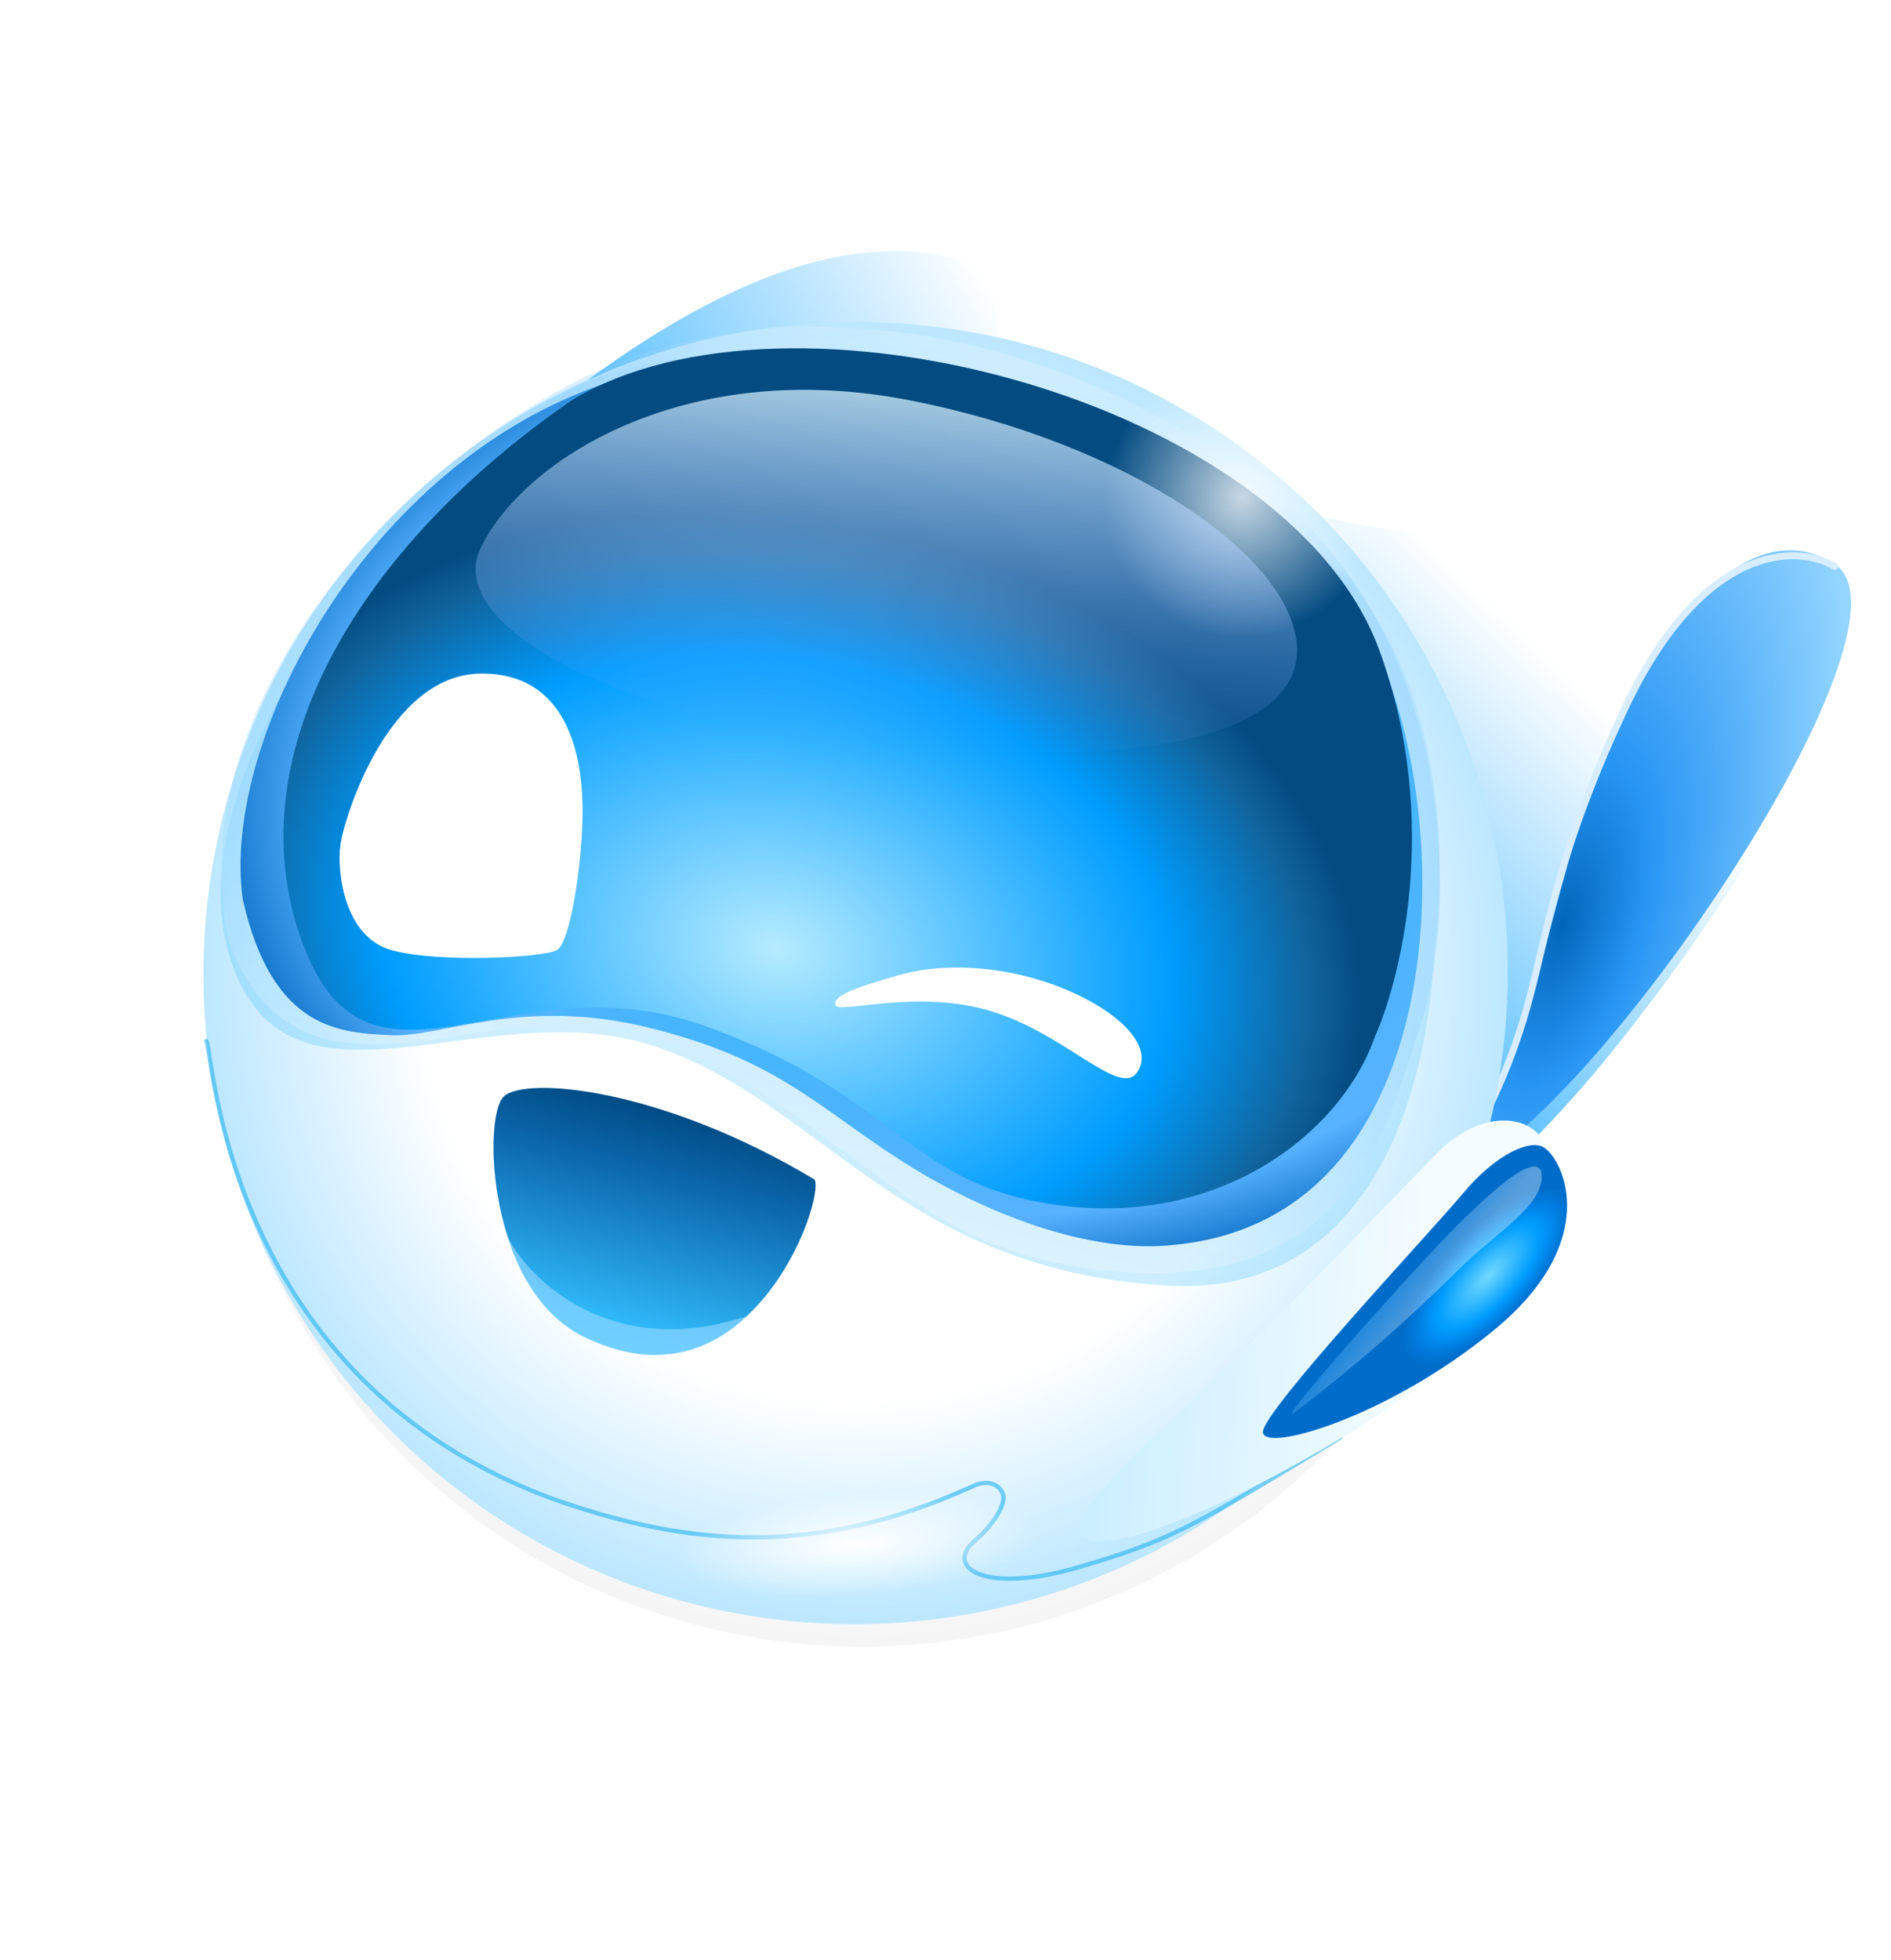 <svg width="220" height="228" viewBox="0 0 220 228" fill="none" xmlns="http://www.w3.org/2000/svg">
<g clip-path="url(#clip0_379_8835)">
<g filter="url(#filter0_d_379_8835)">
<path d="M80.813 185.973C40.518 175.217 16.648 133.875 27.496 93.632C38.344 53.388 79.804 29.483 120.099 40.239C160.393 50.994 184.264 92.337 173.416 132.58C162.567 172.823 121.108 196.728 80.813 185.973Z" fill="url(#paint0_radial_379_8835)"/>
</g>
<g filter="url(#filter1_d_379_8835)">
<path d="M102.102 26.286C72.112 27.928 35.01 72.785 35.01 72.785C35.01 72.785 63.796 97.738 91.839 87.954C119.883 78.17 112.95 56.59 113.576 50.363C114.709 38.728 122.709 25.155 102.102 26.286Z" fill="url(#paint1_linear_379_8835)"/>
</g>
<g filter="url(#filter2_d_379_8835)">
<path d="M111.481 103.111C111.738 130.468 117.341 165.799 137.398 159.266C147.507 155.976 170.746 139.835 186.661 120.407C202.576 100.978 220.104 72.307 213.471 65.842C200.098 52.81 164.966 67.825 136.373 49.836C127.423 44.206 111.225 75.753 111.481 103.111Z" fill="url(#paint2_linear_379_8835)"/>
</g>
<path d="M169.843 136.447C185.949 129.332 223.713 73.428 213.667 65.778C201.998 57.794 188.702 78.556 184.001 94.853C179.3 111.15 180.078 110.367 176.038 122.258C174.638 127.788 170.87 131.455 169.843 136.447Z" fill="url(#paint3_radial_379_8835)"/>
<path d="M213.462 65.893C209.009 63.226 198.071 63.286 189.068 82.356C180.065 101.425 179.928 110.817 176.654 120.405C174.811 125.946 172.265 131.231 169.079 136.13" stroke="#D8EDFF" stroke-width="0.8" stroke-linecap="round"/>
<path d="M119.263 40.026C104.772 36.159 89.45 36.672 75.235 41.497C61.019 46.323 48.549 55.246 39.401 67.137C30.252 79.028 24.836 93.354 23.838 108.303C22.841 123.252 26.305 138.152 33.794 151.12C41.283 164.087 52.461 174.54 65.912 181.155C79.364 187.771 94.486 190.252 109.367 188.286C124.247 186.319 138.217 179.993 149.51 170.108C160.804 160.222 168.913 147.221 172.813 132.749C178.043 113.342 175.339 92.67 165.296 75.281C155.254 57.892 138.695 45.21 119.263 40.026V40.026Z" fill="url(#paint4_radial_379_8835)"/>
<path opacity="0.647" d="M155.912 167.236C138.69 177.639 136.418 179.125 125.436 182.33C114.454 185.535 109.709 182.291 113.506 179.146C115.268 177.686 117.046 175.168 116.707 173.905C116.368 172.642 114.837 172.06 113.075 172.936C95.046 181.159 80.296 179.902 64.964 174.592C25.971 160.769 24.73 121.744 24.021 121.1" stroke="#2FB6EF" stroke-width="0.5" stroke-linecap="round"/>
<path d="M102.352 170.957C84.136 170.966 62.866 169.593 62.859 175.327C62.851 181.061 87.132 192.007 105.348 191.997C123.563 191.988 137.008 182.323 137.016 176.591C137.023 170.86 120.567 170.948 102.352 170.957Z" fill="url(#paint5_radial_379_8835)"/>
<g opacity="0.518">
<path opacity="0.395" d="M166.816 110.879C166.816 110.879 172.342 78.391 151.601 62.492C130.859 46.593 83.399 32.321 62.408 47.715C41.417 63.109 20.155 92.208 26.966 112.047C33.777 131.885 56.623 115.14 76.195 121.723C95.767 128.306 104.632 147.581 135.565 149.547C166.497 151.513 166.816 110.879 166.816 110.879Z" fill="url(#paint6_linear_379_8835)"/>
<path opacity="0.518" d="M165.362 118.907C168.882 108.482 171.267 74.881 146.254 55.959C121.242 37.036 89.084 32.708 66.153 44.817C43.452 56.806 20.95 83.925 26.643 109.632C26.624 109.582 26.715 109.813 26.802 110.041C35.867 132.898 59.787 112.949 77.646 121.245C102.164 132.635 106.346 146.844 132.167 148.044C157.988 149.245 161.84 129.329 165.362 118.907Z" fill="url(#paint7_linear_379_8835)"/>
</g>
<path d="M160.866 77.289C152.249 56.54 97.229 39.765 70.796 44.47C42.474 53.845 25.633 86.353 28.25 104.636C31.716 120.015 39.763 120.124 45.5 120.427C51.238 120.73 60.607 115.922 75.358 119.519C90.11 123.116 94.896 128.574 104.526 134.819C114.155 141.064 126.816 146.015 136.838 144.791C168.342 141.583 169.484 98.037 160.866 77.289Z" fill="url(#paint8_radial_379_8835)"/>
<path d="M159.97 120.558C162.543 114.847 167.972 95.942 160.387 75.401C149.448 46.442 91.646 31.28 66.524 46.569C66.565 46.539 66.346 46.686 66.131 46.837C42.163 63.464 27.337 87.449 35.006 109.184C42.675 130.918 59.115 111.126 82.022 119.349C104.928 127.571 105.268 137.991 123.66 140.264C142.051 142.538 156.02 131.866 159.97 120.558Z" fill="url(#paint9_radial_379_8835)"/>
<path opacity="0.782" d="M135.598 76.723C123.26 73.431 116.017 60.523 119.42 47.892C122.824 35.261 135.585 27.691 147.923 30.983C160.262 34.275 167.505 47.183 164.101 59.813C160.697 72.444 147.936 80.015 135.598 76.723Z" fill="url(#paint10_radial_379_8835)"/>
<path opacity="0.873" d="M105.725 46.547C79.421 41.438 60.724 53.683 55.913 63.755C51.556 72.731 72.047 84.01 102.174 86.79C128.134 89.189 150.984 86.996 150.91 75.492C150.602 64.759 131.102 51.476 105.725 46.547Z" fill="url(#paint11_linear_379_8835)"/>
<g filter="url(#filter3_d_379_8835)">
<path d="M58.598 127.567C61.048 125.193 76.892 126.487 94.77 137.22C96.025 139.597 87.133 165.177 67.665 155.364C56.752 149.754 56.147 129.943 58.598 127.567Z" fill="url(#paint12_linear_379_8835)"/>
</g>
<path opacity="0.683" d="M86.891 153.099C82.68 157.169 76.309 159.715 67.791 155.428C63.553 153.296 60.276 148.5 59.124 143.877C60.394 147.206 69.946 158.754 86.891 153.099Z" fill="#8DD6FF"/>
<g filter="url(#filter4_d_379_8835)">
<path d="M132.262 124.786C130.201 127.64 123.944 120.263 115.304 117.629C106.664 114.995 97.455 118.01 97.194 116.922C96.933 115.834 99.138 114.999 104.604 113.431C110.07 111.863 117.489 112.384 123.997 115.111C130.506 117.838 134.321 121.928 132.262 124.786Z" fill="white"/>
</g>
<g filter="url(#filter5_d_379_8835)">
<path d="M39.597 98.339C39.189 101.494 40.067 109.071 45.632 110.556C51.197 112.041 63.216 111.392 64.776 110.536C66.336 109.681 67.683 100.763 67.775 94.907C67.867 89.052 66.611 78.222 55.877 78.36C45.143 78.498 40.005 95.183 39.597 98.339Z" fill="white"/>
</g>
<g filter="url(#filter6_d_379_8835)">
<path d="M180.089 133.15C179.408 129.334 174.061 127.449 168.367 132.035C167.043 133.101 154.882 146.074 144.438 156.31C134.752 165.804 124.639 174.592 125.632 177.186C127.648 182.458 156.923 167.614 168.722 157.335C180.521 147.055 180.77 136.966 180.089 133.15Z" fill="url(#paint13_linear_379_8835)"/>
</g>
<path d="M179.612 133.48C177.983 132.445 173.911 134.374 170.227 138.799C166.542 143.225 146.909 164.121 146.931 166.587C146.953 169.052 161.483 164.904 173.899 154.66C186.314 144.417 181.984 134.986 179.612 133.48Z" fill="url(#paint14_radial_379_8835)"/>
<path opacity="0.35" d="M179.31 136.257C179.954 140.135 174.302 143.106 169.646 147.743C163.69 153.662 157.349 159.183 150.665 164.269C147.583 166.578 164.632 147.418 169.496 142.585C174.361 137.753 178.484 134.325 179.31 136.257Z" fill="url(#paint15_linear_379_8835)"/>
</g>
<defs>
<filter id="filter0_d_379_8835" x="9.879" y="25.662" width="181.154" height="180.887" filterUnits="userSpaceOnUse" color-interpolation-filters="sRGB">
<feFlood flood-opacity="0" result="BackgroundImageFix"/>
<feColorMatrix in="SourceAlpha" type="matrix" values="0 0 0 0 0 0 0 0 0 0 0 0 0 0 0 0 0 0 127 0" result="hardAlpha"/>
<feOffset dy="3"/>
<feGaussianBlur stdDeviation="7.5"/>
<feColorMatrix type="matrix" values="0 0 0 0 0.063 0 0 0 0 0.596 0 0 0 0 1 0 0 0 0.15 0"/>
<feBlend mode="normal" in2="BackgroundImageFix" result="effect1_dropShadow_379_8835"/>
<feBlend mode="normal" in="SourceGraphic" in2="effect1_dropShadow_379_8835" result="shape"/>
</filter>
<filter id="filter1_d_379_8835" x="20.01" y="14.221" width="111.037" height="94.008" filterUnits="userSpaceOnUse" color-interpolation-filters="sRGB">
<feFlood flood-opacity="0" result="BackgroundImageFix"/>
<feColorMatrix in="SourceAlpha" type="matrix" values="0 0 0 0 0 0 0 0 0 0 0 0 0 0 0 0 0 0 127 0" result="hardAlpha"/>
<feOffset dy="3"/>
<feGaussianBlur stdDeviation="7.5"/>
<feColorMatrix type="matrix" values="0 0 0 0 0.216 0 0 0 0 0.651 0 0 0 0 0.969 0 0 0 0.15 0"/>
<feBlend mode="normal" in2="BackgroundImageFix" result="effect1_dropShadow_379_8835"/>
<feBlend mode="normal" in="SourceGraphic" in2="effect1_dropShadow_379_8835" result="shape"/>
</filter>
<filter id="filter2_d_379_8835" x="96.478" y="37.188" width="133.434" height="140.879" filterUnits="userSpaceOnUse" color-interpolation-filters="sRGB">
<feFlood flood-opacity="0" result="BackgroundImageFix"/>
<feColorMatrix in="SourceAlpha" type="matrix" values="0 0 0 0 0 0 0 0 0 0 0 0 0 0 0 0 0 0 127 0" result="hardAlpha"/>
<feOffset dy="3.011"/>
<feGaussianBlur stdDeviation="7.5"/>
<feColorMatrix type="matrix" values="0 0 0 0 0.216 0 0 0 0 0.651 0 0 0 0 0.969 0 0 0 0.15 0"/>
<feBlend mode="normal" in2="BackgroundImageFix" result="effect1_dropShadow_379_8835"/>
<feBlend mode="normal" in="SourceGraphic" in2="effect1_dropShadow_379_8835" result="shape"/>
</filter>
<filter id="filter3_d_379_8835" x="55.404" y="124.55" width="41.492" height="35.054" filterUnits="userSpaceOnUse" color-interpolation-filters="sRGB">
<feFlood flood-opacity="0" result="BackgroundImageFix"/>
<feColorMatrix in="SourceAlpha" type="matrix" values="0 0 0 0 0 0 0 0 0 0 0 0 0 0 0 0 0 0 127 0" result="hardAlpha"/>
<feOffset/>
<feGaussianBlur stdDeviation="1.004"/>
<feColorMatrix type="matrix" values="0 0 0 0 0.008 0 0 0 0 0.655 0 0 0 0 1 0 0 0 0.776 0"/>
<feBlend mode="normal" in2="BackgroundImageFix" result="effect1_dropShadow_379_8835"/>
<feBlend mode="normal" in="SourceGraphic" in2="effect1_dropShadow_379_8835" result="shape"/>
</filter>
<filter id="filter4_d_379_8835" x="93.157" y="108.538" width="43.682" height="20.911" filterUnits="userSpaceOnUse" color-interpolation-filters="sRGB">
<feFlood flood-opacity="0" result="BackgroundImageFix"/>
<feColorMatrix in="SourceAlpha" type="matrix" values="0 0 0 0 0 0 0 0 0 0 0 0 0 0 0 0 0 0 127 0" result="hardAlpha"/>
<feOffset/>
<feGaussianBlur stdDeviation="2.008"/>
<feColorMatrix type="matrix" values="0 0 0 0 1 0 0 0 0 1 0 0 0 0 1 0 0 0 1 0"/>
<feBlend mode="normal" in2="BackgroundImageFix" result="effect1_dropShadow_379_8835"/>
<feBlend mode="normal" in="SourceGraphic" in2="effect1_dropShadow_379_8835" result="shape"/>
</filter>
<filter id="filter5_d_379_8835" x="33.484" y="72.334" width="40.32" height="45.133" filterUnits="userSpaceOnUse" color-interpolation-filters="sRGB">
<feFlood flood-opacity="0" result="BackgroundImageFix"/>
<feColorMatrix in="SourceAlpha" type="matrix" values="0 0 0 0 0 0 0 0 0 0 0 0 0 0 0 0 0 0 127 0" result="hardAlpha"/>
<feOffset/>
<feGaussianBlur stdDeviation="3.013"/>
<feColorMatrix type="matrix" values="0 0 0 0 1 0 0 0 0 1 0 0 0 0 1 0 0 0 1 0"/>
<feBlend mode="normal" in2="BackgroundImageFix" result="effect1_dropShadow_379_8835"/>
<feBlend mode="normal" in="SourceGraphic" in2="effect1_dropShadow_379_8835" result="shape"/>
</filter>
<filter id="filter6_d_379_8835" x="121.547" y="126.331" width="62.774" height="56.975" filterUnits="userSpaceOnUse" color-interpolation-filters="sRGB">
<feFlood flood-opacity="0" result="BackgroundImageFix"/>
<feColorMatrix in="SourceAlpha" type="matrix" values="0 0 0 0 0 0 0 0 0 0 0 0 0 0 0 0 0 0 127 0" result="hardAlpha"/>
<feOffset dy="1.004"/>
<feGaussianBlur stdDeviation="2.008"/>
<feColorMatrix type="matrix" values="0 0 0 0 0.106 0 0 0 0 0.667 0 0 0 0 0.969 0 0 0 0.627 0"/>
<feBlend mode="normal" in2="BackgroundImageFix" result="effect1_dropShadow_379_8835"/>
<feBlend mode="normal" in="SourceGraphic" in2="effect1_dropShadow_379_8835" result="shape"/>
</filter>
<radialGradient id="paint0_radial_379_8835" cx="0" cy="0" r="1" gradientUnits="userSpaceOnUse" gradientTransform="translate(100.456 113.106) rotate(-165.055) scale(75.514 75.468)">
<stop stop-color="white"/>
<stop offset="0.695" stop-color="white"/>
<stop offset="1" stop-color="#F5F5F5"/>
</radialGradient>
<linearGradient id="paint1_linear_379_8835" x1="47.596" y1="63.343" x2="143.748" y2="7.338" gradientUnits="userSpaceOnUse">
<stop stop-color="#0B5B90"/>
<stop offset="0.277" stop-color="#65C4FF"/>
<stop offset="0.674" stop-color="white"/>
<stop offset="1"/>
</linearGradient>
<linearGradient id="paint2_linear_379_8835" x1="139.964" y1="124.24" x2="199.22" y2="62.611" gradientUnits="userSpaceOnUse">
<stop stop-color="#0B5B90"/>
<stop offset="0.269" stop-color="#65C4FF"/>
<stop offset="0.755" stop-color="white"/>
<stop offset="1" stop-color="white"/>
</linearGradient>
<radialGradient id="paint3_radial_379_8835" cx="0" cy="0" r="1" gradientUnits="userSpaceOnUse" gradientTransform="translate(181.81 107.527) rotate(16.19) scale(28.873 64.386)">
<stop stop-color="#0166BA"/>
<stop offset="0.3" stop-color="#2795F4"/>
<stop offset="1" stop-color="#93D5FF"/>
</radialGradient>
<radialGradient id="paint4_radial_379_8835" cx="0" cy="0" r="1" gradientUnits="userSpaceOnUse" gradientTransform="translate(99.545 113.2) rotate(-165.061) scale(75.831 75.784)">
<stop stop-color="white"/>
<stop offset="0.665" stop-color="white"/>
<stop offset="1" stop-color="#BCE7FF"/>
</radialGradient>
<radialGradient id="paint5_radial_379_8835" cx="0" cy="0" r="1" gradientUnits="userSpaceOnUse" gradientTransform="translate(99.624 179.663) rotate(175.681) scale(30.755 8.785)">
<stop stop-color="white"/>
<stop offset="0.685" stop-color="white" stop-opacity="0"/>
<stop offset="1" stop-color="white" stop-opacity="0"/>
</radialGradient>
<linearGradient id="paint6_linear_379_8835" x1="113.364" y1="44.873" x2="88.426" y2="138.368" gradientUnits="userSpaceOnUse">
<stop stop-color="#9DD2FF"/>
<stop offset="1" stop-color="#00A8FF"/>
</linearGradient>
<linearGradient id="paint7_linear_379_8835" x1="113.658" y1="40.307" x2="87.709" y2="137.591" gradientUnits="userSpaceOnUse">
<stop stop-color="#F2F9FF"/>
<stop offset="0.155" stop-color="#71C1FF"/>
<stop offset="0.649" stop-color="#6CC6FF"/>
<stop offset="1" stop-color="#D8F1FF"/>
</linearGradient>
<radialGradient id="paint8_radial_379_8835" cx="0" cy="0" r="1" gradientUnits="userSpaceOnUse" gradientTransform="translate(112.354 90.769) rotate(175.924) scale(90.486 60.911)">
<stop stop-color="#21BBF4"/>
<stop offset="0.837" stop-color="#58B2FF"/>
<stop offset="1" stop-color="#0065BC"/>
</radialGradient>
<radialGradient id="paint9_radial_379_8835" cx="0" cy="0" r="1" gradientUnits="userSpaceOnUse" gradientTransform="translate(90.341 110.431) rotate(-168.471) scale(69.058 50.185)">
<stop stop-color="#B5EBFF"/>
<stop offset="0.673" stop-color="#009DFF"/>
<stop offset="0.906" stop-color="#11649D"/>
<stop offset="1" stop-color="#034B81"/>
</radialGradient>
<radialGradient id="paint10_radial_379_8835" cx="0" cy="0" r="1" gradientUnits="userSpaceOnUse" gradientTransform="translate(144.545 57.821) rotate(-173.675) scale(23.408 23.961)">
<stop stop-color="white"/>
<stop offset="0.685" stop-color="white" stop-opacity="0"/>
<stop offset="1" stop-color="white" stop-opacity="0"/>
</radialGradient>
<linearGradient id="paint11_linear_379_8835" x1="105.31" y1="46.135" x2="101.805" y2="86.763" gradientUnits="userSpaceOnUse">
<stop stop-color="#D5F0FF" stop-opacity="0.867"/>
<stop offset="1" stop-color="#739EFF" stop-opacity="0"/>
</linearGradient>
<linearGradient id="paint12_linear_379_8835" x1="70.682" y1="155.069" x2="77.592" y2="129.179" gradientUnits="userSpaceOnUse">
<stop stop-color="#33C0FF"/>
<stop offset="0.695" stop-color="#0D69AF"/>
<stop offset="1" stop-color="#004C85"/>
</linearGradient>
<linearGradient id="paint13_linear_379_8835" x1="166.333" y1="144.557" x2="129.724" y2="141.955" gradientUnits="userSpaceOnUse">
<stop stop-color="#F5FCFF"/>
<stop offset="1" stop-color="#CCEFFF"/>
</linearGradient>
<radialGradient id="paint14_radial_379_8835" cx="0" cy="0" r="1" gradientUnits="userSpaceOnUse" gradientTransform="translate(173.125 148.493) rotate(43.504) scale(5.375 13.351)">
<stop stop-color="#72D9FF"/>
<stop offset="0.587" stop-color="#009DFF"/>
<stop offset="0.852" stop-color="#0079DC"/>
<stop offset="1" stop-color="#006CC9"/>
</radialGradient>
<linearGradient id="paint15_linear_379_8835" x1="180.22" y1="137.401" x2="173.202" y2="132.07" gradientUnits="userSpaceOnUse">
<stop stop-color="white"/>
<stop offset="0.266" stop-color="#F8FCFF"/>
<stop offset="1" stop-color="#2FA4FF"/>
</linearGradient>
<clipPath id="clip0_379_8835">
<rect width="220" height="228" fill="white"/>
</clipPath>
</defs>
</svg>
